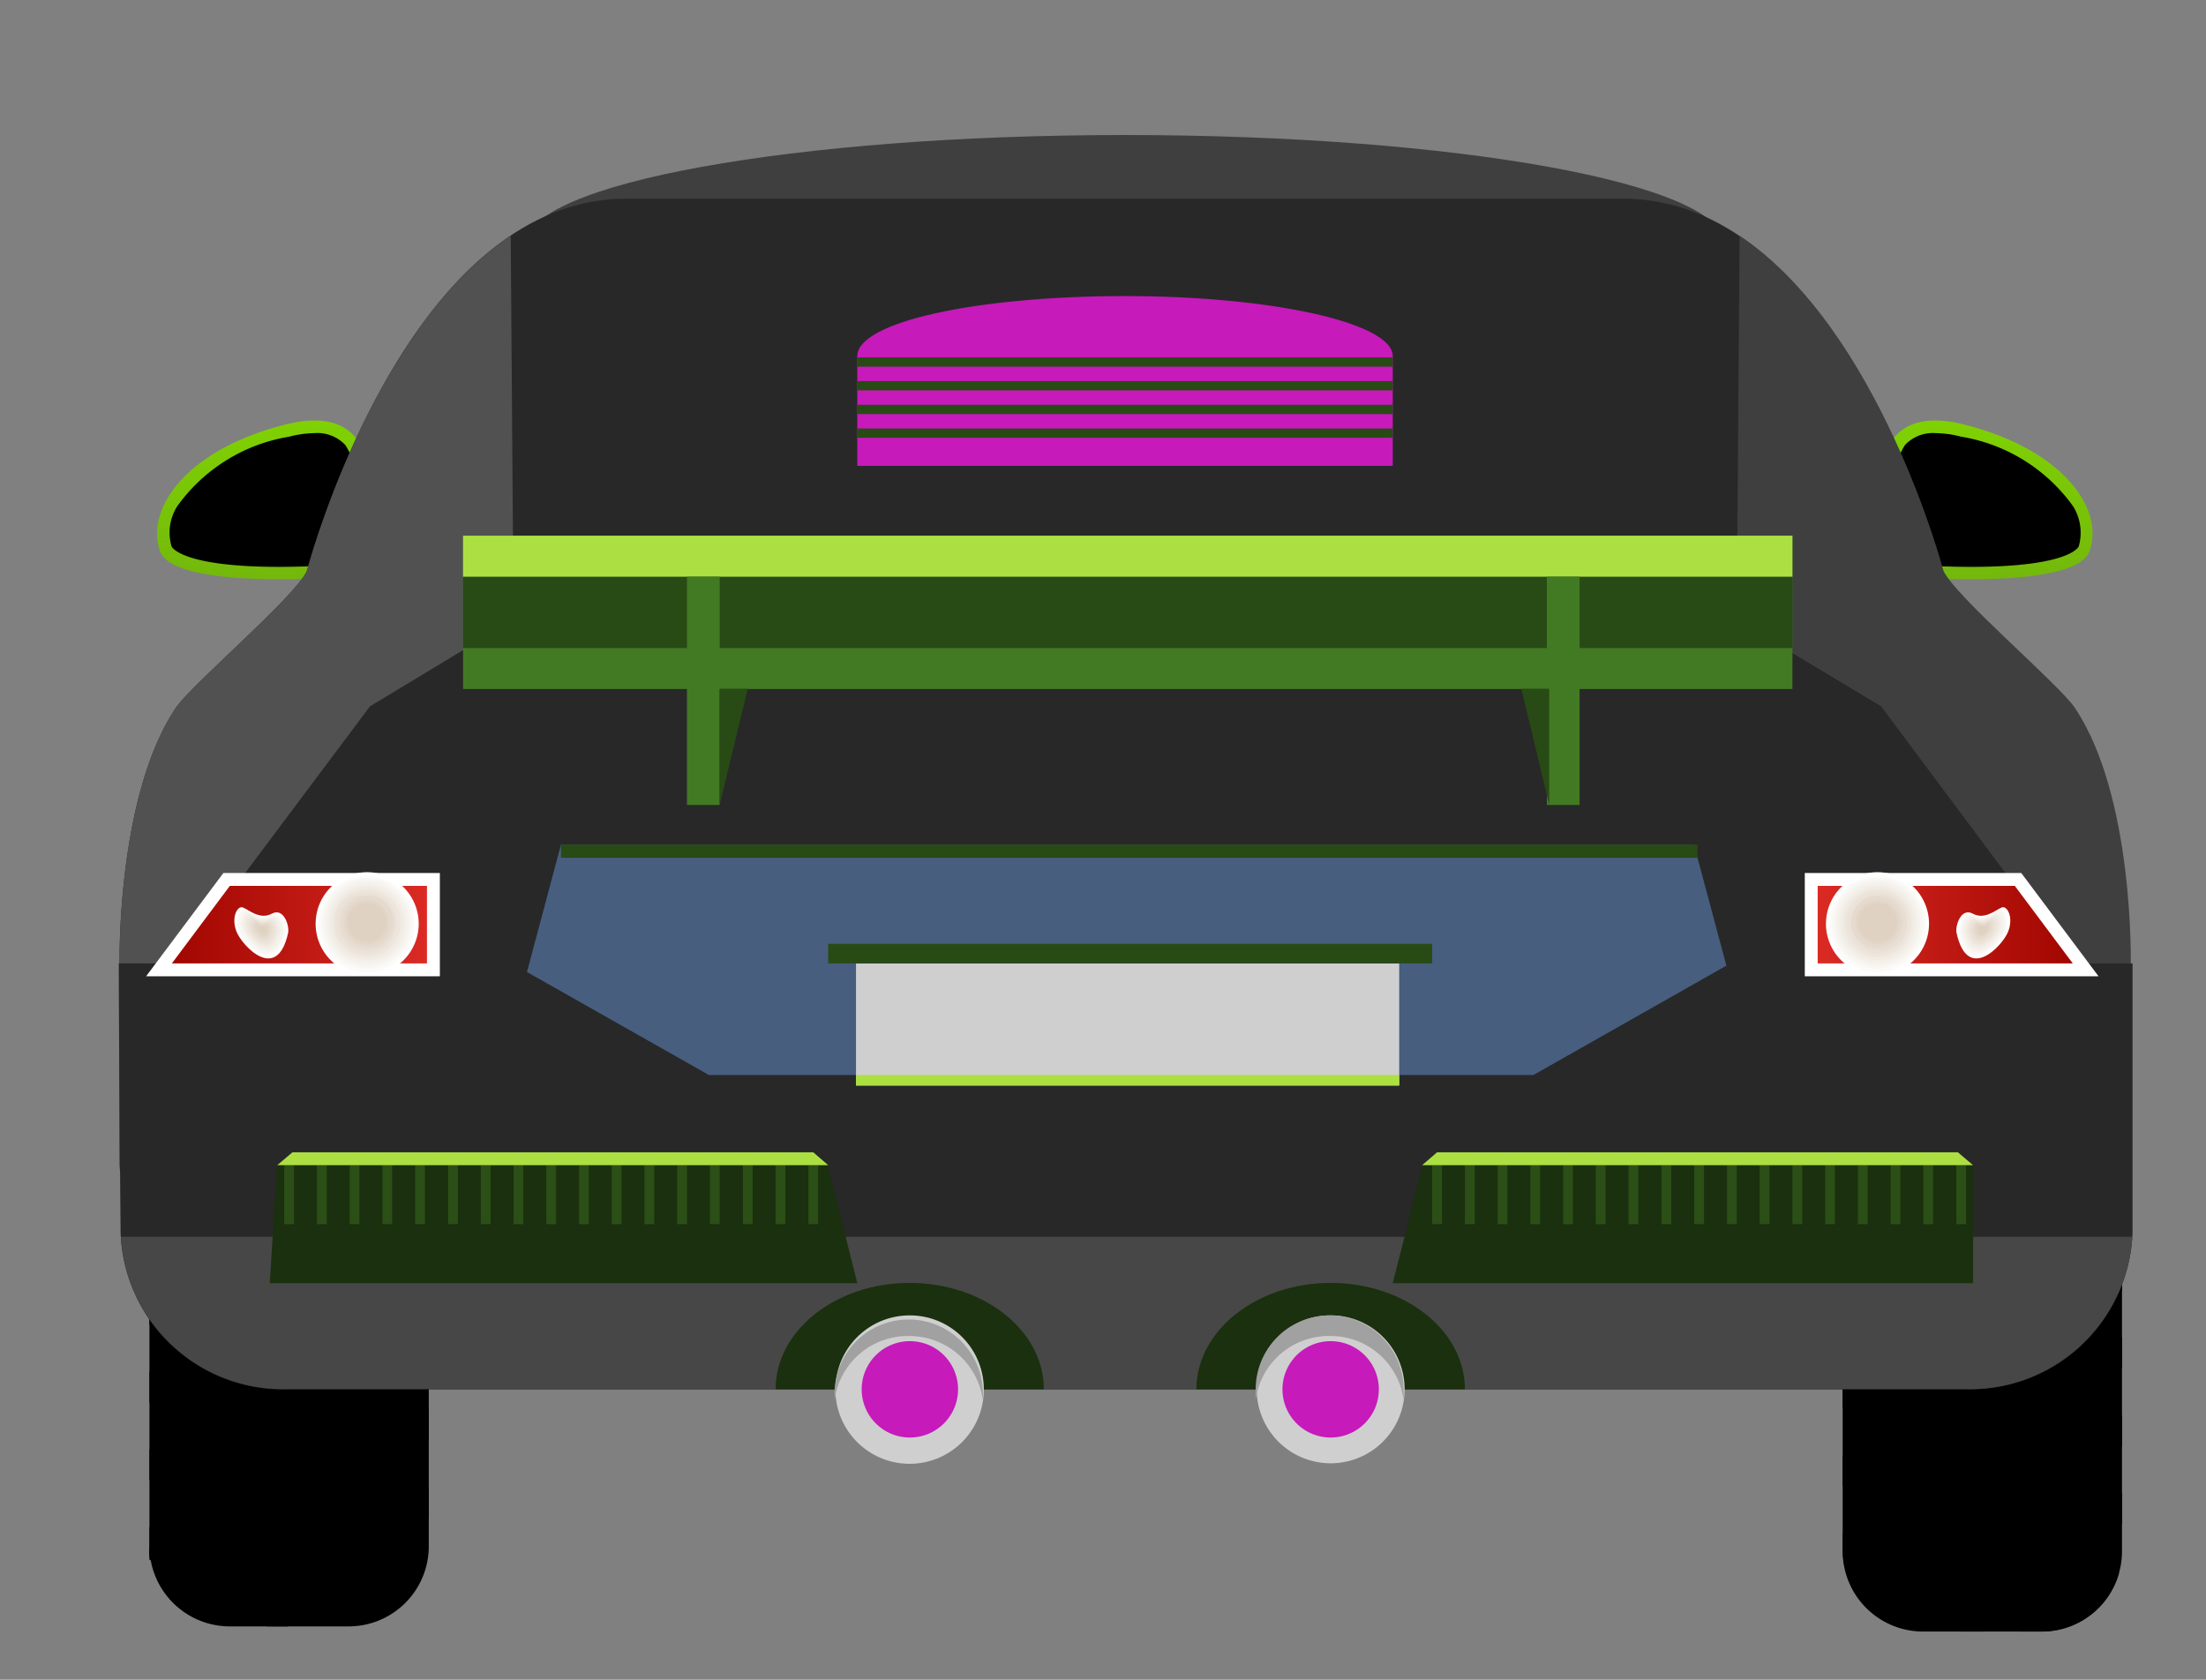 <svg xmlns="http://www.w3.org/2000/svg" xmlns:xlink="http://www.w3.org/1999/xlink" viewBox="0 0 85.61 65.19"><rect x="0" y="0" width="85.61" height="65.19" fill="#808080" stroke="none"/><defs><style>.cls-1{isolation:isolate;}.cls-2{mix-blend-mode:screen;}.cls-3{fill:url(#linear-gradient);}.cls-4{fill:url(#linear-gradient-2);}.cls-5{fill:#3f3f3f;}.cls-6{fill:#282828;}.cls-7{fill:#475e7f;}.cls-8{fill:#515151;}.cls-9{fill:#474747;}.cls-10{fill:#1a300e;}.cls-11{fill:#2b4f17;}.cls-12{fill:#ace042;}.cls-13{fill:#cfcfcf;}.cls-14{fill:#fff;}.cls-15{fill:url(#linear-gradient-3);}.cls-16{mix-blend-mode:multiply;}.cls-17{fill:#fcfbf9;}.cls-18{fill:#f9f7f4;}.cls-19{fill:#f6f3ee;}.cls-20{fill:#f3efe9;}.cls-21{fill:#f0ebe3;}.cls-22{fill:#eee6de;}.cls-23{fill:#ebe2d8;}.cls-24{fill:#e8ded3;}.cls-25{fill:#e5dacd;}.cls-26{fill:#e2d6c8;}.cls-27{fill:#dfd2c2;}.cls-28{fill:url(#linear-gradient-4);}.cls-29{fill:#427a23;}.cls-30{fill:#284a15;}.cls-31{fill:#c61aba;}.cls-32{fill:#a1a1a1;}</style><linearGradient id="linear-gradient" x1="-182.3" y1="16.47" x2="-182.3" y2="22.54" gradientTransform="matrix(-1, 0, 0, 1, -106.31, 0)" gradientUnits="userSpaceOnUse"><stop offset="0" stop-color="#7fd103"/><stop offset="1" stop-color="#73b80c"/></linearGradient><linearGradient id="linear-gradient-2" x1="-190.98" y1="16.47" x2="-190.98" y2="22.54" gradientTransform="translate(202.32)" xlink:href="#linear-gradient"/><linearGradient id="linear-gradient-3" x1="70.54" y1="35.88" x2="80.44" y2="35.88" gradientUnits="userSpaceOnUse"><stop offset="0" stop-color="#db2a24"/><stop offset="1" stop-color="#a10600"/></linearGradient><linearGradient id="linear-gradient-4" x1="79.23" y1="35.88" x2="89.12" y2="35.88" gradientTransform="matrix(-1, 0, 0, 1, 95.79, 0)" xlink:href="#linear-gradient-3"/></defs><g class="cls-1"><g id="Layer_1" data-name="Layer 1"><path d="M74.63,37.68h4.61a3.11,3.11,0,0,1,3.11,3.11V60.2a3.12,3.12,0,0,1-3.11,3.12H74.63a3.12,3.12,0,0,1-3.12-3.12V40.79A3.12,3.12,0,0,1,74.63,37.68Z"/><g class="cls-2"><polygon points="76.93 62.33 82.35 59.13 82.35 57.94 76.93 61.14 76.93 62.33"/><path d="M76.93,41.21l4.48-2.65a3.17,3.17,0,0,0-.94-.63L76.93,40Z"/><polygon points="76.93 59.31 82.35 56.11 82.35 54.92 76.93 58.12 76.93 59.31"/><path d="M79.24,63.32a3.11,3.11,0,0,0,3-2.29l-3.88,2.29Z"/><polygon points="76.93 56.29 82.35 53.09 82.35 51.9 76.93 55.1 76.93 56.29"/><polygon points="76.93 47.24 82.35 44.04 82.35 42.85 76.93 46.05 76.93 47.24"/><path d="M82.21,39.91,76.93,43v1.19L82.35,41v-.23A2.94,2.94,0,0,0,82.21,39.91Z"/><polygon points="76.93 53.28 82.35 50.08 82.35 48.89 76.93 52.09 76.93 53.28"/><polygon points="76.93 50.26 82.35 47.06 82.35 45.87 76.93 49.07 76.93 50.26"/><polygon points="76.94 47.48 71.51 44.41 71.51 45.61 76.94 48.69 76.94 47.48"/><polygon points="76.94 44.47 71.51 41.39 71.51 42.59 76.94 45.67 76.94 44.47"/><path d="M76.94,38.43l-1.33-.75h-1a3.31,3.31,0,0,0-.89.14l3.2,1.81Z"/><path d="M76.94,41.45l-4.68-2.66a3.17,3.17,0,0,0-.54.9l5.22,3Z"/><polygon points="76.94 56.54 71.51 53.46 71.51 54.66 76.94 57.74 76.94 56.54"/><path d="M71.51,60.2a3.07,3.07,0,0,0,.06.53l4.57,2.59h.8v-.75l-5.43-3.08Z"/><polygon points="76.94 59.55 71.51 56.48 71.51 57.68 76.94 60.76 76.94 59.55"/><polygon points="76.94 50.5 71.51 47.42 71.51 48.63 76.94 51.7 76.94 50.5"/><polygon points="76.94 53.52 71.51 50.44 71.51 50.5 71.51 51.64 76.94 54.72 76.94 53.52"/></g><path d="M8.92,37.44h4.6a3.11,3.11,0,0,1,3.12,3.11V60a3.11,3.11,0,0,1-3.12,3.12H8.92A3.12,3.12,0,0,1,5.8,60V40.55A3.12,3.12,0,0,1,8.92,37.44Z"/><g class="cls-2"><polygon points="11.22 62.09 16.64 58.89 16.64 57.7 11.22 60.9 11.22 62.09"/><path d="M11.22,41l4.48-2.64a3.06,3.06,0,0,0-.95-.64l-3.53,2.09Z"/><polygon points="11.22 59.07 16.64 55.87 16.64 54.68 11.22 57.88 11.22 59.07"/><path d="M13.52,63.08a3.09,3.09,0,0,0,3-2.29l-3.87,2.29Z"/><polygon points="11.22 56.06 16.64 52.86 16.64 51.66 11.22 54.86 11.22 56.06"/><polygon points="11.22 47 16.64 43.8 16.64 42.61 11.22 45.81 11.22 47"/><path d="M16.5,39.68l-5.28,3.11V44l5.42-3.2v-.24A3.17,3.17,0,0,0,16.5,39.68Z"/><polygon points="11.22 53.04 16.64 49.84 16.64 48.65 11.22 51.85 11.22 53.04"/><polygon points="11.22 50.02 16.64 46.82 16.64 45.63 11.22 48.83 11.22 50.02"/><polygon points="11.23 47.24 5.8 44.17 5.8 45.37 11.23 48.45 11.23 47.24"/><polygon points="11.23 44.23 5.8 41.15 5.8 42.35 11.23 45.43 11.23 44.23"/><path d="M11.23,38.19,9.9,37.44h-1a3.25,3.25,0,0,0-.89.14l3.2,1.82Z"/><path d="M11.23,41.21,6.55,38.55a3.17,3.17,0,0,0-.54.9l5.22,3Z"/><polygon points="11.23 56.3 5.8 53.22 5.8 54.42 11.23 57.5 11.23 56.3"/><path d="M5.8,60a3.07,3.07,0,0,0,0,.53l4.57,2.59h.81v-.75L5.8,59.26Z"/><polygon points="11.23 59.31 5.8 56.24 5.8 57.44 11.23 60.52 11.23 59.31"/><polygon points="11.23 50.26 5.8 47.19 5.8 48.39 11.23 51.47 11.23 50.26"/><polygon points="11.23 53.28 5.8 50.2 5.8 50.26 5.8 51.41 11.23 54.48 11.23 53.28"/></g><path class="cls-3" d="M73,19.3s-.57-3.77,3.2-2.83,5.47,3.21,4.9,4.9-8.13.95-8.13.95L70.75,19.4Z"/><path d="M76.5,22c-1.42,0-2.75-.11-3.25-.15l-1.52-2,1.86-.08-.08-.55a2.87,2.87,0,0,1,.42-1.95,1.48,1.48,0,0,1,1.19-.46,4.12,4.12,0,0,1,1,.14,6.67,6.67,0,0,1,4.34,2.71,1.94,1.94,0,0,1,.21,1.55S80.35,22,76.5,22Z"/><path class="cls-4" d="M14.31,19.3s.57-3.77-3.21-2.83-5.46,3.21-4.9,4.9,8.14.95,8.14.95l2.23-2.92Z"/><path d="M10.83,22c1.41,0,2.74-.11,3.25-.15l1.52-2-1.86-.08.07-.55a2.79,2.79,0,0,0-.41-1.95,1.48,1.48,0,0,0-1.19-.46,4.12,4.12,0,0,0-1,.14,6.67,6.67,0,0,0-4.34,2.71,1.9,1.9,0,0,0-.21,1.55S7,22,10.83,22Z"/><path class="cls-5" d="M66.91,9.46c0,2.33-10.41,4.22-23.25,4.22S20.42,11.79,20.42,9.46,30.83,5.24,43.66,5.24,66.91,7.13,66.91,9.46Z"/><path class="cls-6" d="M80.49,27.48c-.61-.91-4.64-4.33-5.1-5.32,0,0-3.77-14.45-12.41-14.45H24.32c-8.63,0-12.41,14.45-12.41,14.45h0c-.45,1-4.48,4.41-5.09,5.32-2.32,3.46-2.18,10-2.18,10v7.68a2,2,0,0,0,2,2l37-.2,37,.2a2,2,0,0,0,2-2V37.44S82.81,30.94,80.49,27.48Z"/><polygon class="cls-7" points="69.55 47.01 17.97 47.01 21.77 32.78 65.74 32.78 69.55 47.01"/><path class="cls-8" d="M4.66,40.36l9.7-12.95,5.57-3.36-.11-14.9c-5.46,3.65-7.91,13-7.91,13h0c-.45,1-4.48,4.41-5.09,5.32-2.32,3.46-2.18,10-2.18,10v2.92Z"/><path class="cls-5" d="M82.66,40.36,73,27.41,67.4,24.05l.11-14.9c5.46,3.65,7.91,13,7.91,13h0c.46,1,4.49,4.41,5.1,5.32,2.32,3.46,2.17,10,2.17,10v2.92Z"/><path class="cls-6" d="M67.15,37.39l-7.64,4.33h-32l-7.65-4.33H4.61c0,2.7.07,10.43.07,10.43a6.3,6.3,0,0,0,6.49,6.1h65.1a6.31,6.31,0,0,0,6.49-6.1c0-3.37,0-7.83,0-10.43Z"/><path class="cls-9" d="M4.69,48a6.31,6.31,0,0,0,6.48,5.91h65.1A6.31,6.31,0,0,0,82.75,48Z"/><polygon class="cls-10" points="33.27 49.8 10.47 49.8 10.75 45.22 32.12 45.22 33.27 49.8"/><rect class="cls-11" x="11.03" y="45.22" width="0.38" height="2.29"/><rect class="cls-11" x="12.3" y="45.22" width="0.38" height="2.29"/><rect class="cls-11" x="13.57" y="45.22" width="0.38" height="2.29"/><rect class="cls-11" x="14.84" y="45.22" width="0.38" height="2.29"/><rect class="cls-11" x="16.11" y="45.22" width="0.38" height="2.29"/><rect class="cls-11" x="17.39" y="45.22" width="0.38" height="2.29"/><rect class="cls-11" x="18.66" y="45.22" width="0.38" height="2.29"/><rect class="cls-11" x="19.93" y="45.22" width="0.38" height="2.29"/><rect class="cls-11" x="21.2" y="45.22" width="0.38" height="2.29"/><rect class="cls-11" x="22.47" y="45.22" width="0.38" height="2.29"/><rect class="cls-11" x="23.74" y="45.22" width="0.38" height="2.29"/><rect class="cls-11" x="25.01" y="45.22" width="0.38" height="2.29"/><rect class="cls-11" x="26.28" y="45.22" width="0.38" height="2.29"/><rect class="cls-11" x="27.55" y="45.22" width="0.38" height="2.29"/><rect class="cls-11" x="28.83" y="45.22" width="0.38" height="2.29"/><rect class="cls-11" x="30.1" y="45.22" width="0.38" height="2.29"/><rect class="cls-11" x="31.37" y="45.22" width="0.38" height="2.29"/><polygon class="cls-12" points="32.14 45.22 10.76 45.22 11.35 44.72 31.56 44.72 32.14 45.22"/><polygon class="cls-10" points="54.05 49.8 76.57 49.8 76.58 45.22 55.21 45.22 54.05 49.8"/><rect class="cls-11" x="75.92" y="45.22" width="0.38" height="2.29"/><rect class="cls-11" x="74.64" y="45.22" width="0.38" height="2.29"/><rect class="cls-11" x="73.37" y="45.22" width="0.38" height="2.29"/><rect class="cls-11" x="72.1" y="45.22" width="0.38" height="2.29"/><rect class="cls-11" x="70.83" y="45.22" width="0.38" height="2.29"/><rect class="cls-11" x="69.56" y="45.22" width="0.38" height="2.29"/><rect class="cls-11" x="68.29" y="45.22" width="0.38" height="2.29"/><rect class="cls-11" x="67.02" y="45.22" width="0.38" height="2.29"/><rect class="cls-11" x="65.75" y="45.22" width="0.38" height="2.29"/><rect class="cls-11" x="64.48" y="45.22" width="0.38" height="2.29"/><rect class="cls-11" x="63.2" y="45.22" width="0.38" height="2.29"/><rect class="cls-11" x="61.93" y="45.22" width="0.38" height="2.29"/><rect class="cls-11" x="60.66" y="45.22" width="0.38" height="2.29"/><rect class="cls-11" x="59.39" y="45.22" width="0.38" height="2.29"/><rect class="cls-11" x="58.12" y="45.22" width="0.38" height="2.29"/><rect class="cls-11" x="56.85" y="45.22" width="0.38" height="2.29"/><rect class="cls-11" x="55.58" y="45.22" width="0.38" height="2.29"/><polygon class="cls-12" points="55.19 45.22 76.57 45.22 75.98 44.72 55.77 44.72 55.19 45.22"/><rect class="cls-13" x="33.22" y="37.39" width="21.08" height="4.74"/><rect class="cls-12" x="33.22" y="41.72" width="21.08" height="0.41"/><polygon class="cls-14" points="70.04 37.89 70.04 33.88 78.44 33.88 81.44 37.89 70.04 37.89"/><polygon class="cls-15" points="70.54 37.39 80.44 37.39 78.19 34.38 70.54 34.38 70.54 37.39"/><g class="cls-16"><path class="cls-14" d="M75.93,36.21c-.06-.28.17-1,.63-.75s.9-.15,1.12-.24.47.39.25.94S76.36,38.16,75.93,36.21Z"/><path class="cls-17" d="M76,36.19c-.06-.25.16-.91.59-.69s.83-.14,1-.22.44.36.23.87S76.4,38,76,36.19Z"/><path class="cls-18" d="M76.07,36.18c0-.23.15-.84.55-.64s.76-.12.94-.2.41.33.22.8S76.44,37.85,76.07,36.18Z"/><path class="cls-19" d="M76.15,36.17c-.05-.21.13-.77.49-.58s.7-.12.87-.19.37.3.2.73S76.48,37.69,76.15,36.17Z"/><path class="cls-20" d="M76.22,36.16c0-.2.12-.7.45-.53s.63-.11.78-.17.34.28.18.66S76.53,37.54,76.22,36.16Z"/><path class="cls-21" d="M76.29,36.14c0-.17.11-.62.41-.47s.56-.09.7-.15.3.25.16.59S76.57,37.38,76.29,36.14Z"/><path class="cls-22" d="M76.37,36.13c0-.15.09-.55.35-.42s.5-.08.62-.13.27.22.14.52S76.61,37.22,76.37,36.13Z"/><path class="cls-23" d="M76.44,36.12c0-.13.09-.48.31-.36s.43-.08.54-.12.23.19.12.45S76.65,37.07,76.44,36.12Z"/><path class="cls-24" d="M76.52,36.11c0-.12.07-.41.26-.31s.36-.06.45-.1.2.16.11.39S76.69,36.91,76.52,36.11Z"/><path class="cls-25" d="M76.59,36.09c0-.09.06-.33.21-.25s.3-.05.38-.08.16.13.08.32S76.73,36.75,76.59,36.09Z"/><path class="cls-26" d="M76.66,36.08c0-.07,0-.26.17-.2s.24,0,.29-.06.13.1.07.25S76.77,36.6,76.66,36.08Z"/><path class="cls-27" d="M76.74,36.07s0-.19.12-.14.17,0,.21,0,.09.08.05.18S76.82,36.44,76.74,36.07Z"/></g><g class="cls-16"><path class="cls-14" d="M74.86,35.78a2,2,0,1,1-2-1.93A2,2,0,0,1,74.86,35.78Z"/><path class="cls-17" d="M74.74,35.78A1.87,1.87,0,1,1,72.87,34,1.84,1.84,0,0,1,74.74,35.78Z"/><path class="cls-18" d="M74.63,35.78a1.76,1.76,0,1,1-1.76-1.71A1.73,1.73,0,0,1,74.63,35.78Z"/><path class="cls-19" d="M74.52,35.78a1.65,1.65,0,1,1-1.65-1.6A1.62,1.62,0,0,1,74.52,35.78Z"/><path class="cls-20" d="M74.41,35.78a1.54,1.54,0,1,1-1.54-1.49A1.51,1.51,0,0,1,74.41,35.78Z"/><path class="cls-21" d="M74.3,35.78a1.43,1.43,0,1,1-1.43-1.38A1.41,1.41,0,0,1,74.3,35.78Z"/><path class="cls-22" d="M74.18,35.78a1.31,1.31,0,1,1-1.31-1.27A1.29,1.29,0,0,1,74.18,35.78Z"/><path class="cls-23" d="M74.07,35.78a1.2,1.2,0,1,1-1.2-1.17A1.18,1.18,0,0,1,74.07,35.78Z"/><path class="cls-24" d="M74,35.78a1.09,1.09,0,1,1-1.09-1.06A1.07,1.07,0,0,1,74,35.78Z"/><path class="cls-25" d="M73.85,35.78a1,1,0,1,1-1-1A1,1,0,0,1,73.85,35.78Z"/><path class="cls-26" d="M73.73,35.78a.86.86,0,1,1-.86-.84A.84.84,0,0,1,73.73,35.78Z"/><path class="cls-27" d="M73.62,35.78a.75.75,0,1,1-.75-.73A.73.73,0,0,1,73.62,35.78Z"/></g><polygon class="cls-14" points="17.07 37.89 17.07 33.88 8.67 33.88 5.67 37.89 17.07 37.89"/><polygon class="cls-28" points="16.57 37.39 6.67 37.39 8.92 34.38 16.57 34.38 16.57 37.39"/><g class="cls-16"><path class="cls-14" d="M11.18,36.21c.06-.28-.17-1-.63-.75s-.9-.15-1.12-.24-.47.39-.25.94S10.75,38.16,11.18,36.21Z"/><path class="cls-17" d="M11.11,36.19c.06-.25-.16-.91-.59-.69s-.83-.14-1-.22-.44.36-.23.87S10.71,38,11.11,36.19Z"/><path class="cls-18" d="M11,36.18c.05-.23-.15-.84-.55-.64s-.76-.12-.94-.2-.41.33-.22.8S10.67,37.85,11,36.18Z"/><path class="cls-19" d="M11,36.17c0-.21-.13-.77-.49-.58s-.7-.12-.87-.19-.37.3-.19.73S10.63,37.69,11,36.17Z"/><path class="cls-20" d="M10.89,36.16c0-.2-.12-.7-.45-.53s-.63-.11-.78-.17-.34.28-.18.66S10.58,37.54,10.89,36.16Z"/><path class="cls-21" d="M10.82,36.14c0-.17-.11-.62-.41-.47s-.56-.09-.7-.15-.3.25-.16.59S10.54,37.38,10.82,36.14Z"/><path class="cls-22" d="M10.74,36.13c0-.15-.09-.55-.35-.42s-.5-.08-.62-.13-.27.22-.14.52S10.5,37.22,10.74,36.13Z"/><path class="cls-23" d="M10.67,36.12c0-.13-.09-.48-.31-.36s-.43-.08-.54-.12-.23.19-.12.45S10.46,37.07,10.67,36.12Z"/><path class="cls-24" d="M10.59,36.11c0-.12-.07-.41-.26-.31s-.36-.06-.45-.1-.2.16-.11.39S10.42,36.91,10.59,36.11Z"/><path class="cls-25" d="M10.52,36.09c0-.09-.06-.33-.21-.25s-.3-.05-.38-.08-.16.13-.08.32S10.38,36.75,10.52,36.09Z"/><path class="cls-26" d="M10.45,36.08c0-.07,0-.26-.17-.2s-.24,0-.29-.06-.13.1-.07.25S10.34,36.6,10.45,36.08Z"/><path class="cls-27" d="M10.37,36.07s0-.19-.12-.14-.17,0-.21,0-.09.08,0,.18S10.29,36.44,10.37,36.07Z"/></g><g class="cls-16"><path class="cls-14" d="M12.25,35.78a2,2,0,1,0,2-1.93A2,2,0,0,0,12.25,35.78Z"/><path class="cls-17" d="M12.37,35.78A1.87,1.87,0,1,0,14.24,34,1.84,1.84,0,0,0,12.37,35.78Z"/><path class="cls-18" d="M12.48,35.78a1.76,1.76,0,1,0,1.76-1.71A1.73,1.73,0,0,0,12.48,35.78Z"/><path class="cls-19" d="M12.59,35.78a1.65,1.65,0,1,0,1.65-1.6A1.62,1.62,0,0,0,12.59,35.78Z"/><path class="cls-20" d="M12.7,35.78a1.54,1.54,0,1,0,1.54-1.49A1.51,1.51,0,0,0,12.7,35.78Z"/><path class="cls-21" d="M12.81,35.78a1.43,1.43,0,1,0,1.43-1.38A1.41,1.41,0,0,0,12.81,35.78Z"/><path class="cls-22" d="M12.93,35.78a1.31,1.31,0,1,0,1.31-1.27A1.29,1.29,0,0,0,12.93,35.78Z"/><path class="cls-23" d="M13,35.78a1.2,1.2,0,1,0,1.2-1.17A1.18,1.18,0,0,0,13,35.78Z"/><path class="cls-24" d="M13.15,35.78a1.09,1.09,0,1,0,1.09-1.06A1.07,1.07,0,0,0,13.15,35.78Z"/><path class="cls-25" d="M13.26,35.78a1,1,0,1,0,1-1A1,1,0,0,0,13.26,35.78Z"/><path class="cls-26" d="M13.38,35.78a.86.86,0,1,0,.86-.84A.84.84,0,0,0,13.38,35.78Z"/><path class="cls-27" d="M13.49,35.78a.75.75,0,1,0,.75-.73A.73.73,0,0,0,13.49,35.78Z"/></g><rect class="cls-29" x="17.97" y="20.79" width="51.59" height="5.95"/><rect class="cls-30" x="17.97" y="22.38" width="51.59" height="2.77"/><rect class="cls-12" x="17.97" y="20.79" width="51.59" height="1.59"/><rect class="cls-29" x="26.66" y="22.38" width="1.27" height="8.86"/><rect class="cls-29" x="60.03" y="22.38" width="1.27" height="8.86"/><polygon class="cls-30" points="29.02 26.73 27.93 26.73 27.93 31.23 27.93 31.23 29.02 26.73"/><polygon class="cls-30" points="59.04 26.73 60.12 26.73 60.12 31.23 60.12 31.23 59.04 26.73"/><path class="cls-31" d="M43.66,11.49c-5.74,0-10.39,1-10.39,2.33v4.26H54.05V13.82C54.05,12.54,49.4,11.49,43.66,11.49Z"/><rect class="cls-30" x="33.27" y="16.63" width="20.78" height="0.36"/><rect class="cls-30" x="33.27" y="15.71" width="20.78" height="0.36"/><rect class="cls-30" x="33.27" y="14.79" width="20.78" height="0.36"/><rect class="cls-30" x="33.27" y="13.87" width="20.78" height="0.36"/><rect class="cls-30" x="32.14" y="36.63" width="23.44" height="0.76"/><rect class="cls-30" x="21.77" y="32.78" width="44.11" height="0.51"/><path class="cls-10" d="M35.3,49.79c-2.87,0-5.2,1.85-5.2,4.13H40.51C40.51,51.64,38.18,49.79,35.3,49.79Z"/><path class="cls-13" d="M38.18,53.92a2.88,2.88,0,1,1-2.88-2.87A2.87,2.87,0,0,1,38.18,53.92Z"/><path class="cls-31" d="M35.3,55.79a1.87,1.87,0,1,1,1.88-1.87A1.87,1.87,0,0,1,35.3,55.79Z"/><path class="cls-32" d="M35.3,51.85a2.88,2.88,0,0,1,2.84,2.47,2.58,2.58,0,0,0,0-.4,2.88,2.88,0,0,0-5.75,0,2.58,2.58,0,0,0,0,.4A2.87,2.87,0,0,1,35.3,51.85Z"/><path class="cls-10" d="M51.64,49.79c-2.87,0-5.21,1.85-5.21,4.13H56.85C56.85,51.64,54.52,49.79,51.64,49.79Z"/><path class="cls-13" d="M54.51,53.92a2.87,2.87,0,1,1-2.87-2.87A2.86,2.86,0,0,1,54.51,53.92Z"/><path class="cls-31" d="M51.64,55.79a1.87,1.87,0,1,1,1.87-1.87A1.87,1.87,0,0,1,51.64,55.79Z"/><path class="cls-32" d="M51.64,51.85a2.86,2.86,0,0,1,2.83,2.47,2.58,2.58,0,0,0,0-.4,2.87,2.87,0,1,0-5.74,0,2.58,2.58,0,0,0,0,.4A2.87,2.87,0,0,1,51.64,51.85Z"/></g></g></svg>